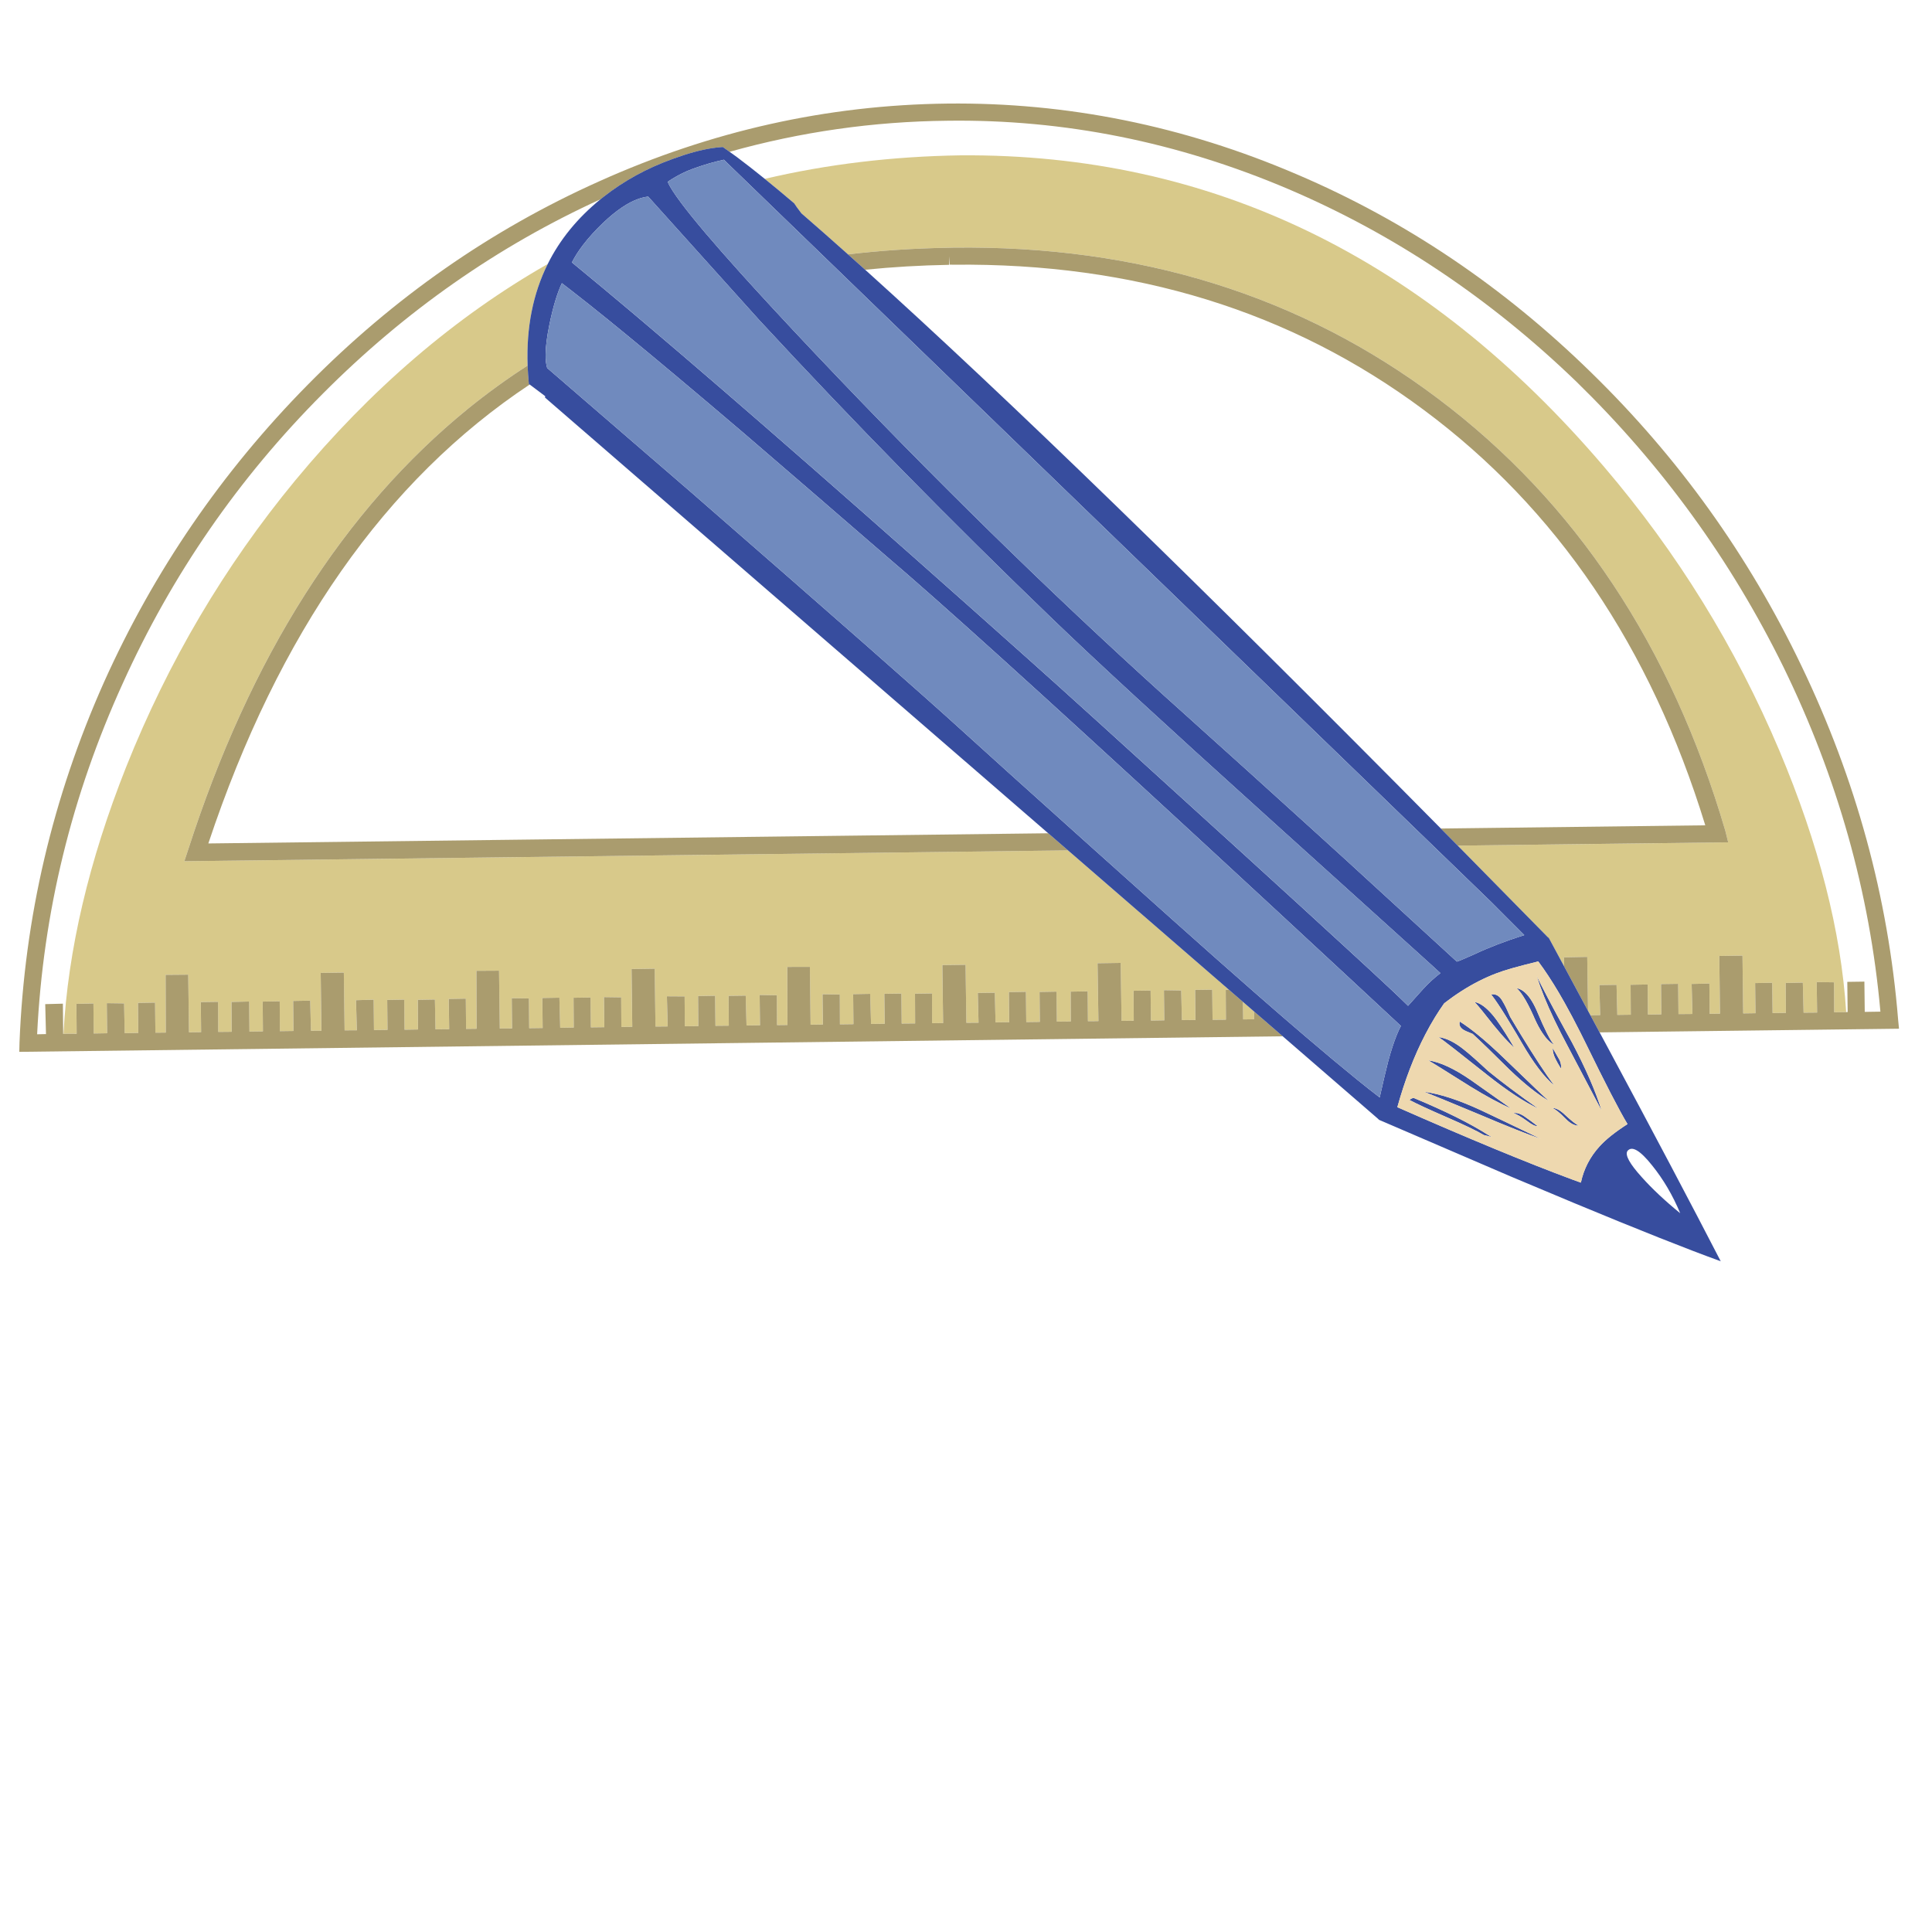 <?xml version="1.0" encoding="utf-8"?>
<!-- Generator: Adobe Illustrator 16.0.0, SVG Export Plug-In . SVG Version: 6.00 Build 0)  -->
<!DOCTYPE svg PUBLIC "-//W3C//DTD SVG 1.1//EN" "http://www.w3.org/Graphics/SVG/1.1/DTD/svg11.dtd">
<svg version="1.1" id="Layer_1" xmlns="http://www.w3.org/2000/svg" xmlns:xlink="http://www.w3.org/1999/xlink" x="0px" y="0px"
	 width="300px" height="300px" viewBox="0 0 300 300" enable-background="new 0 0 300 300" xml:space="preserve">
<g>
	<path fill-rule="evenodd" clip-rule="evenodd" fill="#D8C98A" d="M131.681,39.501c-2.52-2.251-4.933-4.375-7.237-6.373
		c-0.562-0.73-0.936-1.249-1.123-1.557c-1.627-1.384-3.149-2.649-4.566-3.798c9.668-2.269,19.8-3.486,30.393-3.652
		c38.88-0.295,72.191,15.83,99.939,48.377c11.35,13.296,20.418,27.981,27.215,44.06c6.123,14.532,9.583,28.066,10.373,40.6
		l-1.864,0.027l-0.026-4.652l-2.69-0.037l0.064,4.734l-2.1,0.018l-0.118-4.67l-2.663,0.054l0.037,4.644l-2.071,0.028l-0.058-4.698
		l-2.65,0.045l0.056,4.681l-1.911,0.027l-0.11-8.972l-3.601,0.054l0.107,8.961l-1.603,0.018l-0.045-4.697l-2.752,0.063l0.125,4.662
		l-2.17,0.019l-0.048-4.699l-2.659,0.037l0.045,4.706l-2.083,0.028l-0.036-4.672l-2.651,0.046l0.026,4.652l-2.091,0.027
		l-0.118-4.671l-2.67,0.035l0.127,4.663l-1.521,0.022l-0.363-0.674l-0.125-8.383l-3.612,0.064l0.023,1.408l-2.367-4.405
		c-0.062-0.048-0.122-0.097-0.182-0.144c-4.437-4.521-8.773-8.929-13.009-13.227c-0.32-0.324-0.64-0.648-0.96-0.973l41.995-0.512
		l-0.444-1.783c-8.426-28.715-23.299-51.09-44.62-67.125c-21.243-16-46.339-23.812-75.29-23.437l-0.651,0.018
		C141.964,38.558,136.743,38.901,131.681,39.501z M9.856,160.526c0.695-13.011,3.941-26.83,9.741-41.453
		c6.512-16.33,15.259-31.152,26.243-44.466c11.753-14.199,24.825-25.405,39.211-33.616c-2.292,4.607-3.333,9.864-3.124,15.769
		c-3.152,2.035-6.198,4.239-9.138,6.612c-19.384,15.728-33.908,38.58-43.569,68.556l-0.598,1.801l137.222-1.68l24.973,21.627
		l-0.491,0.004l0.029,4.654l-2.073,0.018l-0.055-4.681l-2.652,0.036l0.047,4.671l-2.101,0.019l-0.108-4.599l-2.681-0.045l0.055,4.68
		l-2.073,0.036l-0.056-4.662l-2.643,0.036l0.028,4.653l-1.893,0.018l-0.136-8.998l-3.595,0.054l0.137,8.988l-1.631,0.01
		l-0.044-4.635l-2.635,0.045l0.018,4.636l-2.163,0.018l-0.054-4.653l-2.634,0.046l0.045,4.652l-2.109,0.027l-0.055-4.699
		l-2.643,0.046l0.054,4.672l-2.127,0.027l-0.109-4.607l-2.644,0.036l0.117,4.625l-1.891,0.009l-0.128-9.007l-3.601,0.045
		l0.118,9.007l-1.712,0.02l-0.009-4.618l-2.644,0.036l0.019,4.618l-2.09,0.018l-0.046-4.653l-2.644,0.036l0.055,4.654l-2.119,0.025
		l-0.135-4.671l-2.644,0.047l0.045,4.661l-2.1,0.027l-0.018-4.635l-2.681-0.045l0.055,4.706l-1.91,0.027l-0.108-8.98l-3.513,0.008
		l0.028,9.018l-1.621,0.018l-0.027-4.635l-2.67-0.045l0.054,4.707l-2.092,0.028l-0.126-4.636l-2.652,0.035l0.027,4.635l-2.074,0.02
		l-0.054-4.672l-2.643,0.046l0.036,4.671l-2.09,0.027l-0.036-4.636l-2.752-0.018l0.126,4.681l-1.901,0.018l-0.118-8.99l-3.594,0.055
		l0.109,8.979l-1.693,0.019l-0.028-4.599l-2.67-0.036l0.055,4.671l-2.092,0.026l-0.054-4.635l-2.635,0.037l0.028,4.626l-2.101,0.036
		l-0.126-4.671l-2.644,0.045l0.046,4.662l-2.092,0.027l-0.045-4.617l-2.661-0.045l0.045,4.698l-1.902,0.009l-0.117-8.972
		l-3.514,0.019l0.028,8.998l-1.629,0.019l-0.046-4.698l-2.644,0.045l0.065,4.697l-2.128,0.02l-0.091-4.625l-2.652,0.044l0.027,4.608
		l-2.091,0.036l-0.045-4.672l-2.644,0.046l0.045,4.653l-2.1,0.026l-0.054-4.717l-2.734,0.083l0.126,4.67l-1.9,0.011l-0.118-8.972
		l-3.593,0.053l0.109,8.972l-1.621,0.01l-0.118-4.672l-2.644,0.045l0.046,4.662l-2.11,0.028l-0.027-4.636l-2.644,0.046l0.037,4.625
		l-2.092,0.028l-0.045-4.663l-2.743,0.063l0.027,4.635l-2.083,0.019l-0.027-4.672l-2.68,0.037l0.045,4.671l-1.882,0.027
		l-0.118-8.954l-3.512,0.028l0.026,8.971l-1.611,0.009l-0.054-4.67l-2.653,0.045l0.055,4.661l-2.119,0.046l-0.09-4.625l-2.688-0.037
		l0.055,4.671l-2.083,0.036l-0.044-4.661l-2.643,0.063l0.036,4.635L9.856,160.526z M194.708,157.045l0.021,1.227l-1.693,0.019
		l-0.037-2.726L194.708,157.045z"/>
	<path fill-rule="evenodd" clip-rule="evenodd" fill="#AA9C6E" d="M223.732,128.652l41.063-0.499
		c-8.49-27.676-23.071-49.186-43.743-64.526c-20.58-15.316-44.909-22.825-72.989-22.523l-0.589-0.009l-0.108-1.304l0.019,1.331
		c-4.462,0.078-8.809,0.333-13.042,0.764c-0.9-0.81-1.788-1.605-2.662-2.385c5.062-0.6,10.283-0.944,15.667-1.032l0.651-0.018
		c28.951-0.375,54.046,7.437,75.29,23.437c21.321,16.035,36.194,38.41,44.62,67.125l0.444,1.783l-41.995,0.512
		C225.479,130.418,224.604,129.532,223.732,128.652z M246.589,156.969l-3.714-6.911l-0.023-1.408l3.612-0.064L246.589,156.969z
		 M81.928,56.761c0.033,0.912,0.094,1.84,0.186,2.783c0,0.024,0,0.048,0,0.073c0.044,0.031,0.087,0.063,0.131,0.096
		c-22.38,14.857-39.011,38.61-49.894,71.257l130.416-1.581l3.078,2.661l-137.222,1.68l0.598-1.801
		c9.661-29.976,24.185-52.828,43.569-68.556C75.729,61,78.775,58.795,81.928,56.761z M9.856,160.526l2.046-0.01l-0.036-4.635
		l2.643-0.063l0.044,4.661l2.083-0.036l-0.055-4.671l2.688,0.037l0.09,4.625l2.119-0.046l-0.055-4.661l2.653-0.045l0.054,4.67
		l1.611-0.009l-0.026-8.971l3.512-0.028l0.118,8.954l1.882-0.027l-0.045-4.671l2.68-0.037l0.027,4.672l2.083-0.019l-0.027-4.635
		l2.743-0.063l0.045,4.663l2.092-0.028l-0.037-4.625l2.644-0.046l0.027,4.636l2.11-0.028l-0.046-4.662l2.644-0.045l0.118,4.672
		l1.621-0.01l-0.109-8.972l3.593-0.053l0.118,8.972l1.9-0.011l-0.126-4.67l2.734-0.083l0.054,4.717l2.1-0.026l-0.045-4.653
		l2.644-0.046l0.045,4.672l2.091-0.036l-0.027-4.608l2.652-0.044l0.091,4.625l2.128-0.02l-0.065-4.697l2.644-0.045l0.046,4.698
		l1.629-0.019l-0.028-8.998l3.514-0.019l0.117,8.972l1.902-0.009l-0.045-4.698l2.661,0.045l0.045,4.617l2.092-0.027l-0.046-4.662
		l2.644-0.045l0.126,4.671l2.101-0.036l-0.028-4.626l2.635-0.037l0.054,4.635l2.092-0.026l-0.055-4.671l2.67,0.036l0.028,4.599
		l1.693-0.019l-0.109-8.979l3.594-0.055l0.118,8.99l1.901-0.018l-0.126-4.681l2.752,0.018l0.036,4.636l2.09-0.027l-0.036-4.671
		l2.643-0.046l0.054,4.672l2.074-0.02l-0.027-4.635l2.652-0.035l0.126,4.636l2.092-0.028l-0.054-4.707l2.67,0.045l0.027,4.635
		l1.621-0.018l-0.028-9.018l3.513-0.008l0.108,8.98l1.91-0.027l-0.055-4.706l2.681,0.045l0.018,4.635l2.1-0.027l-0.045-4.661
		l2.644-0.047l0.135,4.671l2.119-0.025l-0.055-4.654l2.644-0.036l0.046,4.653l2.09-0.018l-0.019-4.618l2.644-0.036l0.009,4.618
		l1.712-0.02l-0.118-9.007l3.601-0.045l0.128,9.007l1.891-0.009l-0.117-4.625l2.644-0.036l0.109,4.607l2.127-0.027l-0.054-4.672
		l2.643-0.046l0.055,4.699l2.109-0.027l-0.045-4.652l2.634-0.046l0.054,4.653l2.163-0.018l-0.018-4.636l2.635-0.045l0.044,4.635
		l1.631-0.01l-0.137-8.988l3.595-0.054l0.136,8.998l1.893-0.018l-0.028-4.653l2.643-0.036l0.056,4.662l2.073-0.036l-0.055-4.68
		l2.681,0.045l0.108,4.599l2.101-0.019l-0.047-4.671l2.652-0.036l0.055,4.681l2.073-0.018l-0.029-4.654l0.491-0.004l2.181,1.887
		l0.037,2.726l1.693-0.019l-0.021-1.227l4.475,3.87L2.995,163.331l0.035-1.438c0.761-19.397,5.133-38.051,13.118-55.963
		c7.76-17.273,18.307-32.667,31.639-46.186C61.111,46.23,76.181,35.708,92.995,28.177c17.412-7.845,35.444-11.876,54.098-12.094
		c18.594-0.211,36.682,3.45,54.262,10.981c16.85,7.181,32.099,17.452,45.753,30.814c13.536,13.2,24.402,28.357,32.599,45.472
		c8.483,17.652,13.496,35.986,15.034,55.003l0.136,1.385l-46.489,0.57l-1.435-2.666l1.521-0.022l-0.127-4.663l2.67-0.035
		l0.118,4.671l2.091-0.027l-0.026-4.652l2.651-0.046l0.036,4.672l2.083-0.028l-0.045-4.706l2.659-0.037l0.048,4.699l2.17-0.019
		l-0.125-4.662l2.752-0.063l0.045,4.697l1.603-0.018l-0.107-8.961l3.601-0.054l0.11,8.972l1.911-0.027l-0.056-4.681l2.65-0.045
		l0.058,4.698l2.071-0.028l-0.037-4.644l2.663-0.054l0.118,4.67l2.1-0.018l-0.064-4.734l2.69,0.037l0.026,4.652l1.864-0.027
		l0.225-0.009l-0.053-4.688l2.653-0.038l0.056,4.7l2.433-0.037c-1.653-18.516-6.682-36.371-15.081-53.564
		c-8.17-16.602-18.887-31.361-32.146-44.276c-13.397-12.92-28.294-22.882-44.693-29.882c-17.211-7.321-34.855-10.86-52.929-10.619
		c-11.508,0.115-22.793,1.723-33.854,4.825c-0.362-0.258-0.714-0.505-1.053-0.741c-0.538,0.029-1.099,0.089-1.684,0.181
		c-1.763,0.271-3.787,0.827-6.074,1.666c-3.99,1.43-7.571,3.39-10.746,5.884c-0.159,0.125-0.316,0.25-0.47,0.375
		c-15.982,7.296-30.361,17.362-43.136,30.195c-13.083,13.12-23.434,28.105-31.05,44.955c-7.955,17.459-12.39,35.631-13.308,54.515
		l1.376-0.028l-0.118-4.652l2.742-0.072l0.045,4.699L9.856,160.526z"/>
	<path fill-rule="evenodd" clip-rule="evenodd" fill="#374D9E" d="M199.183,160.915l-4.475-3.87l-1.71-1.48l-2.181-1.887
		l-24.973-21.627l-3.078-2.661L84.63,61.735c0.006-0.071,0.015-0.144,0.027-0.217c-0.664-0.506-1.333-1.011-2.01-1.512
		c-0.136-0.099-0.271-0.198-0.403-0.293c-0.044-0.032-0.087-0.064-0.131-0.096c0-0.024,0-0.049,0-0.073
		c-0.092-0.943-0.153-1.871-0.186-2.783c-0.21-5.905,0.832-11.162,3.124-15.769c1.887-3.793,4.623-7.145,8.207-10.059
		c0.154-0.125,0.312-0.25,0.47-0.375c3.175-2.494,6.756-4.454,10.746-5.884c2.287-0.839,4.311-1.395,6.074-1.666
		c0.585-0.091,1.146-0.151,1.684-0.181c0.339,0.236,0.691,0.483,1.053,0.741c0.374,0.267,0.759,0.544,1.155,0.834
		c1.311,0.98,2.749,2.105,4.314,3.371c1.417,1.149,2.939,2.414,4.566,3.798c0.188,0.308,0.562,0.827,1.123,1.557
		c2.305,1.997,4.717,4.122,7.237,6.373c0.874,0.78,1.762,1.575,2.662,2.385c22.002,19.817,51.798,48.739,89.39,86.766
		c0.872,0.88,1.746,1.767,2.625,2.657c0.32,0.324,0.64,0.649,0.96,0.973c4.235,4.297,8.572,8.706,13.009,13.227
		c0.06,0.047,0.12,0.096,0.182,0.144l2.367,4.405l3.714,6.911l0.363,0.674l1.435,2.666l1.344,2.498
		c7.073,13.176,12.896,24.189,17.463,33.043c-5.19-1.878-12.804-4.901-22.84-9.071c-3.04-1.268-6.309-2.638-9.802-4.11l-20.415-8.78
		c-0.064-0.066-0.129-0.13-0.191-0.19L199.183,160.915z M235.5,153.438c0.343,0.063,0.676,0.211,0.997,0.439
		c0.768,0.549,1.478,1.567,2.131,3.06c0.029,0.066,0.058,0.135,0.087,0.203c0.563,1.343,1.057,2.433,1.479,3.269
		c0.459,0.907,0.835,1.519,1.126,1.829c-0.616-0.331-1.22-0.938-1.809-1.82c-0.412-0.616-0.816-1.367-1.215-2.254
		c-0.059-0.141-0.12-0.278-0.179-0.412c-0.571-1.276-1.105-2.301-1.612-3.073C236.156,154.143,235.82,153.729,235.5,153.438z
		 M238.635,151.582c0.219,0.451,0.463,0.943,0.736,1.479c0.536,1.054,1.173,2.271,1.911,3.653c0.172,0.322,0.354,0.654,0.536,0.996
		c0.45,0.834,0.935,1.722,1.451,2.661c0.258,0.466,0.522,0.946,0.796,1.439c2.149,4.061,3.693,7.61,4.635,10.646
		c-0.164-0.332-1.962-3.751-5.396-10.257c-0.329-0.619-0.646-1.226-0.947-1.819c-1.38-2.712-2.457-5.149-3.232-7.313
		C238.946,152.556,238.782,152.062,238.635,151.582z M242.081,154.189c-1.121-1.896-2.195-3.528-3.222-4.897
		c-3.112,0.753-5.272,1.366-6.472,1.836c-1.855,0.704-3.672,1.626-5.451,2.768c-0.884,0.565-1.763,1.186-2.63,1.859
		c-0.021,0.019-0.045,0.037-0.067,0.056c-0.48,0.681-0.947,1.389-1.398,2.121c-0.534,0.869-1.042,1.772-1.529,2.712
		c-1.724,3.317-3.166,7.077-4.332,11.279c11.058,4.871,20.098,8.609,27.122,11.217c0.465,0.168,0.923,0.334,1.375,0.498
		c0.452-2.125,1.422-4.001,2.905-5.632c0.973-1.073,2.417-2.227,4.337-3.457c-1.226-2.016-3.424-6.273-6.598-12.773
		c-0.24-0.487-0.476-0.964-0.712-1.431c-0.839-1.666-1.654-3.205-2.444-4.616C242.666,155.197,242.373,154.685,242.081,154.189z
		 M222.288,149.844c-0.291-0.265-0.629-0.572-1.014-0.918c-2.421-2.193-6.657-6.02-12.714-11.484
		c-1.966-1.774-4.118-3.718-6.465-5.834c-0.95-0.857-1.932-1.743-2.946-2.657c-0.355-0.324-0.718-0.649-1.079-0.979
		c-0.082-0.072-0.164-0.145-0.242-0.217c-0.458-0.413-0.915-0.823-1.364-1.23c-15.524-14.008-26.51-24.124-32.959-30.344
		c-15.763-15.16-30.959-30.646-45.588-46.458l-17.263-19.191c-0.471,0.048-0.962,0.16-1.476,0.334
		c-1.646,0.562-3.488,1.805-5.521,3.73c-1.236,1.187-2.279,2.336-3.128,3.45c-0.709,0.928-1.285,1.829-1.724,2.707
		c0.47,0.385,0.944,0.774,1.421,1.168c2.349,1.933,4.898,4.059,7.65,6.377c0.743,0.627,1.503,1.268,2.276,1.923
		c14.624,12.382,34.504,29.793,59.642,52.234c4.722,4.203,14.516,13.076,29.386,26.619c0.037,0.031,0.074,0.063,0.108,0.096
		c0.963,0.874,1.902,1.729,2.821,2.562c7.11,6.475,12.83,11.701,17.148,15.679c2.697,2.475,4.842,4.458,6.438,5.953
		c0.563,0.524,1.055,0.989,1.479,1.394c0.647,0.616,1.137,1.091,1.469,1.426c0.049-0.051,0.096-0.104,0.146-0.158
		c0.559-0.614,1.271-1.409,2.138-2.386c0.443-0.491,0.914-0.959,1.402-1.408c0.431-0.392,0.876-0.768,1.341-1.126
		C223.563,151.003,223.104,150.582,222.288,149.844z M231.704,154.393c0.677-0.052,1.23,0.337,1.66,1.163
		c0.153,0.25,0.32,0.563,0.505,0.937c0.191,0.397,0.4,0.863,0.627,1.399c0.536,0.902,1.049,1.76,1.542,2.571
		c2.196,3.603,3.967,6.304,5.31,8.102c-1.551-1.285-3.242-3.516-5.078-6.688c-0.286-0.492-0.561-0.959-0.823-1.404
		c-0.596-1.005-1.134-1.894-1.615-2.67c-0.905-1.456-1.613-2.512-2.124-3.17c-0.059-0.077-0.116-0.149-0.17-0.217
		C231.593,154.405,231.648,154.397,231.704,154.393z M226.206,149.31c0.032,0.048,0.927-0.32,2.678-1.104
		c2.185-1.039,4.785-2.04,7.804-3.006c-1.708-1.715-3.399-3.41-5.079-5.088L112.403,24.8c-1.538,0.338-3.011,0.761-4.417,1.268
		l-0.272,0.099c-0.048,0.012-0.093,0.026-0.135,0.045c-0.042,0.012-0.082,0.027-0.118,0.045l-0.796,0.317
		c-0.996,0.435-1.995,0.987-2.998,1.657c0.324,0.745,1.033,1.85,2.128,3.312c1.917,2.561,5.02,6.219,9.307,10.977
		c0.651,0.723,1.33,1.473,2.037,2.245c3.634,3.987,7.995,8.645,13.081,13.973c17.943,18.769,35.872,36.17,53.79,52.206
		c6.483,5.82,13.104,11.802,19.871,17.946c0.973,0.883,1.947,1.769,2.924,2.657c0.734,0.667,1.471,1.338,2.209,2.009
		C214.644,138.701,220.373,143.95,226.206,149.31z M232.405,158.408c0.394,0.544,0.856,1.238,1.389,2.081
		c0.404,0.644,0.852,1.373,1.335,2.19c-0.639-0.57-1.34-1.298-2.107-2.181c-0.36-0.412-0.734-0.859-1.123-1.34
		c-1.434-1.835-2.391-3.004-2.87-3.508c-0.019-0.021-0.038-0.041-0.056-0.059c0.02,0.003,0.039,0.006,0.056,0.009
		c0.848,0.174,1.766,0.848,2.758,2.019c0.056,0.067,0.112,0.137,0.172,0.207C232.104,158.009,232.252,158.202,232.405,158.408z
		 M228.676,160.545c-0.791-0.309-1.297-0.541-1.521-0.698c-0.465-0.338-0.625-0.745-0.48-1.222c0.81,0.514,1.691,1.153,2.644,1.92
		c1.326,1.068,2.788,2.381,4.392,3.937c4.043,3.906,6.306,6.06,6.79,6.464c-1.744-1.007-3.777-2.626-6.103-4.852
		c-2.552-2.542-4.457-4.389-5.712-5.541C228.681,160.55,228.679,160.547,228.676,160.545z M230.024,172.431
		c1.974,0.929,5.048,2.398,9.225,4.407c-2.156-0.735-5.324-1.994-9.507-3.773c-4.628-1.926-7.491-3.103-8.589-3.531
		C223.586,169.847,226.541,170.813,230.024,172.431z M221.777,164.654c1.837,0.259,4.047,1.286,6.635,3.077
		c1.432,1.002,3.504,2.466,6.22,4.391c-1.726-0.743-3.845-1.889-6.365-3.439C224.514,166.316,222.353,164.974,221.777,164.654z
		 M231.083,166.311c2.217,1.805,4.813,3.75,7.794,5.839c-2.197-1.038-4.834-2.775-7.911-5.215c-4.346-3.464-6.871-5.428-7.576-5.893
		c1.218,0.15,2.561,0.823,4.027,2.019C228.251,163.726,229.473,164.808,231.083,166.311z M242.38,165.93
		c-0.398-0.651-0.679-1.148-0.84-1.493c-0.304-0.598-0.448-1.161-0.436-1.693c0.018,0.031,0.308,0.537,0.87,1.521
		C242.33,164.826,242.466,165.382,242.38,165.93z M85.309,50.419c-0.378,1.844-0.574,3.377-0.588,4.599
		c-0.009,0.866,0.072,1.574,0.245,2.128L107.37,76.49c21.836,19.018,35.888,31.38,42.159,37.089
		c3.995,3.629,9.824,8.883,17.489,15.761c0.958,0.861,1.946,1.748,2.964,2.661c3.614,3.239,7.591,6.8,11.928,10.682
		c4.677,4.183,8.929,7.95,12.758,11.303c1.263,1.105,2.48,2.166,3.65,3.182c0.407,0.354,0.811,0.701,1.208,1.045
		c1.073,0.927,2.105,1.814,3.098,2.66c3.07,2.623,5.751,4.86,8.036,6.714c1.323,1.073,2.515,2.016,3.577,2.824
		c0.543-2.42,0.986-4.3,1.329-5.639c0.436-1.609,0.879-2.968,1.328-4.075c0.213-0.52,0.425-0.984,0.639-1.394
		c-1.03-0.954-2.047-1.901-3.056-2.838c-0.725-0.672-1.439-1.342-2.155-2.005c-0.383-0.356-0.768-0.713-1.15-1.068
		c-0.532-0.498-1.066-0.992-1.596-1.484c-7.836-7.274-15.081-13.983-21.736-20.124c-0.973-0.9-1.935-1.788-2.884-2.661
		c-23.586-21.75-39.363-36.005-47.331-42.765c-8.039-6.965-15.459-13.367-22.261-19.21c-7.347-6.261-13.511-11.432-18.495-15.511
		c-0.793-0.651-1.557-1.274-2.29-1.87c-2.216-1.797-4.16-3.342-5.83-4.635c-0.524-0.416-1.027-0.802-1.503-1.158
		C86.517,45.525,85.871,47.673,85.309,50.419z M219.576,170.511c4.891,2.034,8.713,3.936,11.47,5.704
		c0.242,0.132,0.454,0.252,0.636,0.361c-0.369-0.114-0.791-0.224-1.268-0.327c-1.227-0.711-3.121-1.622-5.687-2.732
		c-2.854-1.243-4.807-2.146-5.856-2.707C219.138,170.568,219.372,170.469,219.576,170.511z M252.71,178.722
		c-0.41,0.627,0.338,1.991,2.245,4.091c1.588,1.78,3.568,3.64,5.946,5.577c-1.15-2.771-2.601-5.239-4.345-7.404
		C254.681,178.625,253.397,177.871,252.71,178.722z M245.134,174.783c-0.628,0.03-1.313-0.332-2.047-1.086
		c-0.917-0.941-1.608-1.49-2.073-1.648c0.573-0.023,1.25,0.34,2.028,1.088C244.015,174.041,244.711,174.591,245.134,174.783z
		 M238.751,174.855c-0.345,0.049-0.901-0.223-1.674-0.814c-0.932-0.669-1.622-1.064-2.075-1.186
		c0.543-0.127,1.201,0.103,1.974,0.688C237.398,173.833,237.99,174.271,238.751,174.855z"/>
	<path fill-rule="evenodd" clip-rule="evenodd" fill="#EED8AF" d="M238.635,151.582c0.147,0.479,0.312,0.974,0.49,1.485
		c0.775,2.164,1.853,4.602,3.232,7.313c0.302,0.594,0.618,1.2,0.947,1.819c3.434,6.506,5.231,9.925,5.396,10.257
		c-0.941-3.035-2.485-6.585-4.635-10.646c-0.273-0.493-0.538-0.974-0.796-1.439c-0.517-0.939-1.001-1.827-1.451-2.661
		c-0.183-0.342-0.364-0.674-0.536-0.996c-0.738-1.382-1.375-2.6-1.911-3.653C239.098,152.525,238.854,152.033,238.635,151.582z
		 M235.5,153.438c0.32,0.292,0.656,0.705,1.006,1.24c0.507,0.772,1.041,1.797,1.612,3.073c0.059,0.134,0.12,0.271,0.179,0.412
		c0.398,0.887,0.803,1.638,1.215,2.254c0.589,0.883,1.192,1.489,1.809,1.82c-0.291-0.311-0.667-0.922-1.126-1.829
		c-0.423-0.836-0.916-1.926-1.479-3.269c-0.029-0.068-0.058-0.137-0.087-0.203c-0.653-1.492-1.363-2.511-2.131-3.06
		C236.176,153.648,235.843,153.501,235.5,153.438z M242.081,154.189c0.292,0.495,0.585,1.008,0.884,1.539
		c0.79,1.411,1.605,2.95,2.444,4.616c0.236,0.467,0.472,0.943,0.712,1.431c3.174,6.5,5.372,10.758,6.598,12.773
		c-1.92,1.23-3.364,2.384-4.337,3.457c-1.483,1.631-2.453,3.507-2.905,5.632c-0.452-0.164-0.91-0.33-1.375-0.498
		c-7.024-2.607-16.064-6.346-27.122-11.217c1.166-4.202,2.608-7.962,4.332-11.279c0.487-0.939,0.995-1.843,1.529-2.712
		c0.451-0.732,0.918-1.44,1.398-2.121c0.022-0.019,0.047-0.037,0.067-0.056c0.867-0.674,1.746-1.294,2.63-1.859
		c1.779-1.142,3.596-2.063,5.451-2.768c1.199-0.47,3.359-1.083,6.472-1.836C239.886,150.662,240.96,152.294,242.081,154.189z
		 M231.704,154.393c-0.056,0.005-0.111,0.013-0.167,0.022c0.054,0.067,0.111,0.14,0.17,0.217c0.511,0.658,1.219,1.714,2.124,3.17
		c0.481,0.776,1.02,1.665,1.615,2.67c0.263,0.445,0.537,0.912,0.823,1.404c1.836,3.173,3.527,5.403,5.078,6.688
		c-1.343-1.798-3.113-4.499-5.31-8.102c-0.493-0.812-1.006-1.669-1.542-2.571c-0.227-0.536-0.436-1.002-0.627-1.399
		c-0.185-0.374-0.352-0.687-0.505-0.937C232.935,154.729,232.381,154.341,231.704,154.393z M231.083,166.311
		c-1.61-1.503-2.832-2.585-3.666-3.25c-1.467-1.195-2.81-1.868-4.027-2.019c0.705,0.465,3.23,2.429,7.576,5.893
		c3.077,2.439,5.714,4.177,7.911,5.215C235.896,170.061,233.3,168.115,231.083,166.311z M221.777,164.654
		c0.575,0.319,2.736,1.662,6.489,4.028c2.521,1.551,4.64,2.696,6.365,3.439c-2.716-1.925-4.788-3.389-6.22-4.391
		C225.824,165.94,223.614,164.913,221.777,164.654z M230.024,172.431c-3.483-1.618-6.438-2.584-8.871-2.897
		c1.098,0.429,3.961,1.605,8.589,3.531c4.183,1.779,7.351,3.038,9.507,3.773C235.072,174.829,231.998,173.359,230.024,172.431z
		 M228.676,160.545c0.003,0.002,0.005,0.005,0.009,0.008c1.255,1.152,3.16,2.999,5.712,5.541c2.325,2.226,4.358,3.845,6.103,4.852
		c-0.484-0.404-2.747-2.558-6.79-6.464c-1.604-1.556-3.065-2.868-4.392-3.937c-0.952-0.767-1.834-1.406-2.644-1.92
		c-0.145,0.477,0.016,0.884,0.48,1.222C227.379,160.004,227.885,160.236,228.676,160.545z M232.405,158.408
		c-0.153-0.206-0.301-0.399-0.447-0.581c-0.06-0.07-0.116-0.14-0.172-0.207c-0.992-1.171-1.91-1.845-2.758-2.019
		c-0.017-0.003-0.036-0.006-0.056-0.009c0.018,0.018,0.037,0.038,0.056,0.059c0.479,0.504,1.437,1.673,2.87,3.508
		c0.389,0.48,0.763,0.928,1.123,1.34c0.768,0.883,1.469,1.61,2.107,2.181c-0.483-0.817-0.931-1.547-1.335-2.19
		C233.262,159.646,232.799,158.952,232.405,158.408z M242.38,165.93c0.086-0.548-0.05-1.104-0.405-1.666
		c-0.563-0.983-0.853-1.489-0.87-1.521c-0.013,0.532,0.132,1.096,0.436,1.693C241.701,164.781,241.981,165.278,242.38,165.93z
		 M219.576,170.511c-0.204-0.042-0.438,0.058-0.705,0.299c1.05,0.561,3.002,1.464,5.856,2.707c2.565,1.11,4.46,2.021,5.687,2.732
		c0.477,0.104,0.898,0.213,1.268,0.327c-0.182-0.109-0.394-0.229-0.636-0.361C228.289,174.446,224.467,172.545,219.576,170.511z
		 M238.751,174.855c-0.761-0.585-1.353-1.022-1.775-1.312c-0.772-0.586-1.431-0.815-1.974-0.688
		c0.453,0.121,1.144,0.517,2.075,1.186C237.85,174.633,238.406,174.904,238.751,174.855z M245.134,174.783
		c-0.423-0.192-1.119-0.742-2.092-1.646c-0.778-0.748-1.455-1.111-2.028-1.088c0.465,0.158,1.156,0.707,2.073,1.648
		C243.821,174.451,244.506,174.813,245.134,174.783z"/>
	<path fill-rule="evenodd" clip-rule="evenodd" fill="#708ABE" d="M222.288,149.844c0.815,0.738,1.275,1.159,1.382,1.259
		c-0.465,0.358-0.91,0.734-1.341,1.126c-0.488,0.449-0.959,0.917-1.402,1.408c-0.867,0.977-1.579,1.771-2.138,2.386
		c-0.051,0.054-0.098,0.107-0.146,0.158c-0.332-0.335-0.821-0.81-1.469-1.426c-0.425-0.404-0.917-0.869-1.479-1.394
		c-1.596-1.494-3.74-3.478-6.438-5.953c-4.318-3.978-10.038-9.204-17.148-15.679c-0.919-0.833-1.858-1.688-2.821-2.562
		c-0.034-0.033-0.071-0.064-0.108-0.096c-14.87-13.543-24.664-22.416-29.386-26.619c-25.137-22.44-45.018-39.852-59.642-52.234
		c-0.773-0.655-1.533-1.296-2.276-1.923c-2.752-2.318-5.301-4.444-7.65-6.377c-0.477-0.394-0.951-0.783-1.421-1.168
		c0.439-0.877,1.015-1.779,1.724-2.707c0.849-1.113,1.892-2.263,3.128-3.45c2.034-1.925,3.875-3.168,5.521-3.73
		c0.514-0.175,1.005-0.286,1.476-0.334l17.263,19.191c14.629,15.812,29.826,31.298,45.588,46.458
		c6.449,6.22,17.435,16.336,32.959,30.344c0.449,0.407,0.906,0.818,1.364,1.23c0.078,0.073,0.16,0.145,0.242,0.217
		c0.361,0.329,0.724,0.655,1.079,0.979c1.015,0.914,1.996,1.799,2.946,2.657c2.347,2.116,4.499,4.06,6.465,5.834
		c6.057,5.465,10.293,9.291,12.714,11.484C221.659,149.272,221.997,149.579,222.288,149.844z M226.206,149.31
		c-5.833-5.359-11.563-10.609-17.193-15.752c-0.738-0.671-1.475-1.342-2.209-2.009c-0.977-0.889-1.951-1.774-2.924-2.657
		c-6.768-6.144-13.388-12.126-19.871-17.946c-17.918-16.036-35.847-33.437-53.79-52.206c-5.086-5.329-9.446-9.986-13.081-13.973
		c-0.707-0.772-1.386-1.522-2.037-2.245c-4.287-4.758-7.39-8.416-9.307-10.977c-1.095-1.462-1.804-2.567-2.128-3.312
		c1.003-0.67,2.002-1.223,2.998-1.657l0.796-0.317c0.036-0.018,0.075-0.033,0.118-0.045c0.042-0.019,0.087-0.033,0.135-0.045
		l0.272-0.099c1.406-0.507,2.879-0.93,4.417-1.268l119.205,115.312c1.68,1.678,3.371,3.373,5.079,5.088
		c-3.019,0.966-5.619,1.967-7.804,3.006C227.133,148.989,226.238,149.358,226.206,149.31z M85.309,50.419
		c0.562-2.746,1.208-4.894,1.937-6.444c0.476,0.355,0.979,0.742,1.503,1.158c1.67,1.292,3.614,2.838,5.83,4.635
		c0.733,0.595,1.497,1.218,2.29,1.87c4.984,4.08,11.148,9.25,18.495,15.511c6.801,5.843,14.222,12.246,22.261,19.21
		c7.967,6.76,23.745,21.015,47.331,42.765c0.949,0.874,1.911,1.761,2.884,2.661c6.655,6.141,13.9,12.85,21.736,20.124
		c0.529,0.492,1.063,0.986,1.596,1.484c0.383,0.355,0.768,0.712,1.15,1.068c0.716,0.663,1.431,1.333,2.155,2.005
		c1.009,0.937,2.025,1.884,3.056,2.838c-0.214,0.409-0.426,0.874-0.639,1.394c-0.449,1.107-0.893,2.466-1.328,4.075
		c-0.343,1.339-0.786,3.219-1.329,5.639c-1.063-0.809-2.254-1.751-3.577-2.824c-2.285-1.854-4.966-4.091-8.036-6.714
		c-0.992-0.846-2.024-1.733-3.098-2.66c-0.397-0.344-0.801-0.691-1.208-1.045c-1.17-1.016-2.388-2.076-3.65-3.182
		c-3.829-3.354-8.081-7.121-12.758-11.303c-4.337-3.881-8.313-7.442-11.928-10.682c-1.018-0.914-2.006-1.8-2.964-2.661
		c-7.665-6.878-13.494-12.132-17.489-15.761c-6.271-5.709-20.322-18.071-42.159-37.089L84.965,57.146
		c-0.172-0.554-0.254-1.263-0.245-2.128C84.735,53.796,84.931,52.263,85.309,50.419z"/>
</g>
</svg>
